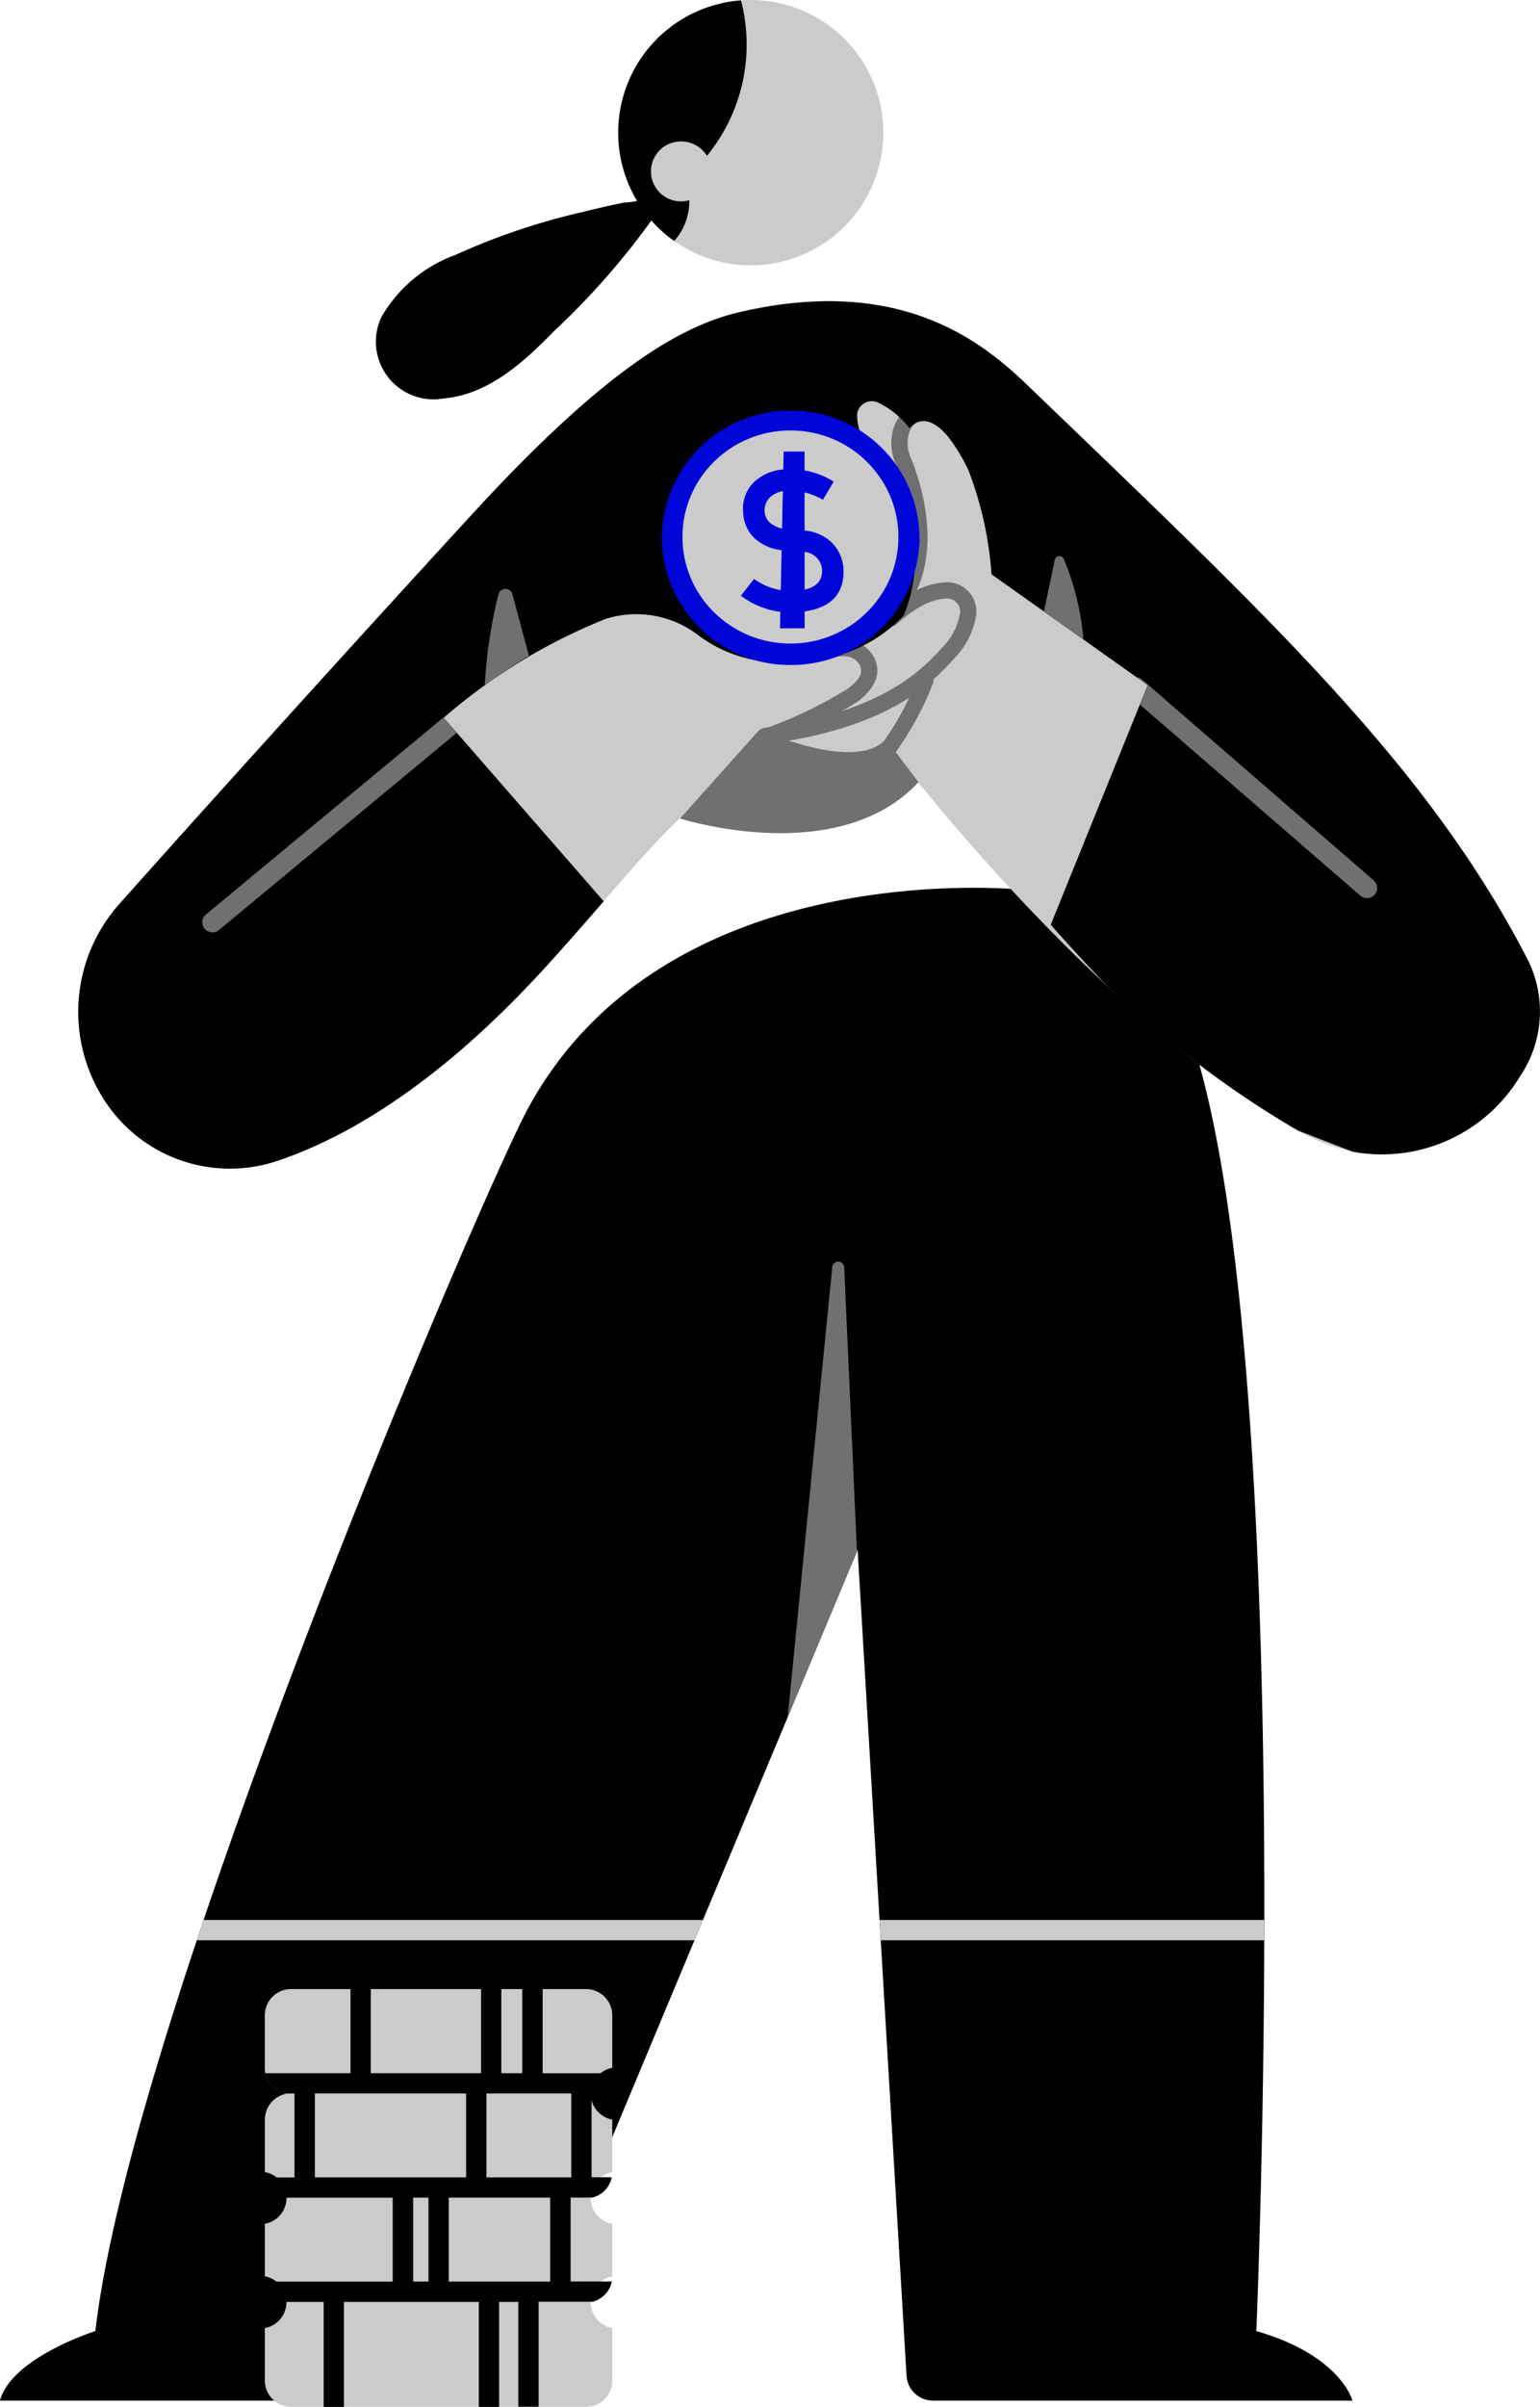 <svg xmlns="http://www.w3.org/2000/svg" width="64.084" height="100.094" viewBox="0 0 64.084 100.094">
  <g id="_2_-_INCOME_INEQUALITY" data-name="2 - INCOME INEQUALITY" transform="translate(-648.185 -548.111)">
    <g id="_2--INCOME-INEQUALITY" transform="translate(648.185 548.111)">
      <g id="CHARACTER-2" transform="translate(0 0)">
        <g id="GREEN-CHARACTER" transform="translate(0 0)">
          <g id="Group_1286" data-name="Group 1286">
            <g id="Group_1282" data-name="Group 1282" transform="translate(0 36.921)">
              <path id="Path_743" data-name="Path 743" d="M690.92,985.515s-14.991-1.684-20.8,9.151c-1.953,3.646-16.432,37.453-17.967,50.776,0,0-3.487,1.1-3.971,2.892h20.54a.54.54,0,0,0,.5-.332l14.651-35.053s1.691,28.524,2.036,34.352a1.1,1.1,0,0,0,1.1,1.033h17.456s-.481-1.88-4-2.892c0,0,1.9-44.372-3.383-55.482Z" transform="translate(-648.185 -985.421)" fill-rule="evenodd"/>
              <path id="Path_744" data-name="Path 744" d="M1036.41,1188.719l1.854-18.706a.248.248,0,0,1,.5.014l.529,11.806Z" transform="translate(-1003.633 -1154.223)" fill="#707070" fill-rule="evenodd"/>
              <path id="Path_745" data-name="Path 745" d="M789.632,1493.85q0,.425,0,.844H773.677l-.05-.844Zm-44.131,0h20.778l-.353.844H745.218l0-.013c.09-.269.18-.536.27-.8Z" transform="translate(-737.026 -1450.925)" fill="#cbcbcb" fill-rule="evenodd"/>
            </g>
            <g id="Group_1284" data-name="Group 1284" transform="translate(15.624)">
              <g id="Group_1283" data-name="Group 1283" transform="translate(10.099)">
                <circle id="Ellipse_90" data-name="Ellipse 90" cx="5.517" cy="5.517" r="5.517" fill="#cbcbcb"/>
              </g>
              <path id="Path_746" data-name="Path 746" d="M957.979,548.287a7.306,7.306,0,0,1-1.415,6.466,1.271,1.271,0,0,0-1.083-.6,1.247,1.247,0,1,0,0,2.494,1.286,1.286,0,0,0,.349-.048,2.5,2.5,0,0,1-.629,1.695,5.517,5.517,0,0,1,2.779-10.006Z" transform="translate(-942.769 -548.272)" fill-rule="evenodd"/>
              <path id="Path_747" data-name="Path 747" d="M844.324,646.524a3.119,3.119,0,0,1-.732.114c-.589.118-1.175.255-1.759.4a27.806,27.806,0,0,0-5.266,1.779,5.861,5.861,0,0,0-3.086,2.6,2.4,2.4,0,0,0,2.6,3.369c1.877-.169,3.35-1.529,4.6-2.808a31.412,31.412,0,0,0,4.256-4.894" transform="translate(-833.242 -638.215)" fill-rule="evenodd"/>
            </g>
            <g id="Group_1285" data-name="Group 1285" transform="translate(3.256 12.52)">
              <path id="Path_748" data-name="Path 748" d="M703.759,704.6c-.934.995-9.148,9.976-15.321,16.9a6.743,6.743,0,0,0-.453,8.357h0a6.216,6.216,0,0,0,7.059,2.3c2.821-.951,6.674-3.146,11.157-8.064,2.277-2.5,4.088-4.779,5.582-6.176,0,0,6.554,2.109,9.926-1.506,0,0,8.23,10.516,16.195,14.708a6.71,6.71,0,0,0,8.854-2.508,4.8,4.8,0,0,0,.25-4.939c-4.181-8.054-10.746-14.148-20.78-23.8-1.948-1.873-5.353-4.549-11.95-3.022C711.792,697.434,708.763,699.264,703.759,704.6Z" transform="translate(-686.748 -696.406)" fill="#cbcbcb" fill-rule="evenodd"/>
              <path id="Path_749" data-name="Path 749" d="M1024.593,864.085a1.545,1.545,0,0,1,.471-.033.688.688,0,0,1,.6.368c.177.366-.09.668-.5.976a17.841,17.841,0,0,1-3.565,1.7.338.338,0,1,0,.254.625,18.557,18.557,0,0,0,3.719-1.785c.719-.546,1.009-1.161.7-1.808a1.342,1.342,0,0,0-1.151-.747,2.247,2.247,0,0,0-.7.052.338.338,0,1,0,.172.653Z" transform="translate(-993.142 -849.275)" fill="#706f70" fill-rule="evenodd"/>
              <path id="Path_750" data-name="Path 750" d="M1027.229,836.641a5.242,5.242,0,0,1,.949-.7,2.374,2.374,0,0,1,1.135-.361.546.546,0,0,1,.541.629,2.666,2.666,0,0,1-.713,1.385c-.641.676-2.263,2.716-7.428,3.37a.338.338,0,0,0,.085.67c5.451-.691,7.156-2.862,7.833-3.576a3.337,3.337,0,0,0,.889-1.741,1.222,1.222,0,0,0-1.2-1.414,3.066,3.066,0,0,0-1.471.449,5.943,5.943,0,0,0-1.087.8.338.338,0,1,0,.471.484Z" transform="translate(-993.162 -823.212)" fill="#707070" fill-rule="evenodd"/>
              <path id="Path_751" data-name="Path 751" d="M1080.928,879.375a11.87,11.87,0,0,1-1.72,3.062.338.338,0,0,0,.478.478,13.042,13.042,0,0,0,1.87-3.291.338.338,0,0,0-.628-.249Z" transform="translate(-1045.984 -863.733)" fill="#706f70" fill-rule="evenodd"/>
              <path id="Path_753" data-name="Path 753" d="M1088.44,747.493a1.625,1.625,0,0,0-.794.84,2.13,2.13,0,0,0,.082,1.653c.341.85,1.218,3.368.026,5.305a.338.338,0,1,0,.575.354c1.329-2.159.405-4.963.025-5.911a1.509,1.509,0,0,1-.084-1.144.947.947,0,0,1,.436-.477.338.338,0,1,0-.265-.621Z" transform="translate(-1053.682 -743.155)" fill="#706f70" fill-rule="evenodd"/>
              <path id="Path_754" data-name="Path 754" d="M708.614,721.368c-.742.853-1.543,1.776-2.413,2.729-4.483,4.918-8.336,7.113-11.157,8.064a6.216,6.216,0,0,1-7.059-2.3h0a6.743,6.743,0,0,1,.453-8.357c6.172-6.929,14.387-15.909,15.321-16.9,5-5.331,8.033-7.162,10.518-7.737,6.6-1.527,10,1.149,11.95,3.022,10.034,9.648,16.6,15.742,20.78,23.8a4.8,4.8,0,0,1-.25,4.939,6.713,6.713,0,0,1-6.976,3.155L737.5,730.9a42.263,42.263,0,0,1-7.949-6.024c-1.385-1.439-2.334-2.534-2.334-2.534l4.035-9.964-6.5-4.608a14.906,14.906,0,0,0-.965-4.339,7.658,7.658,0,0,0-.6-1.05c-1.134-1.691-1.848-.684-1.848-.684A3.553,3.553,0,0,0,720,700.614a.617.617,0,0,0-.836.461,1.859,1.859,0,0,0,.343,1.182,1.3,1.3,0,0,0,.156.2,6.411,6.411,0,0,1,1.432,7.027,6.088,6.088,0,0,1-4.407,1.9,5.669,5.669,0,0,1-4.1-1.051,4.236,4.236,0,0,0-3.876-.714,23.462,23.462,0,0,0-6.753,4.118Z" transform="translate(-686.748 -696.406)" fill-rule="evenodd"/>
              <path id="Path_755" data-name="Path 755" d="M983.387,911.131l3.311-3.7s3.989,1.821,5.253.4l1.6,2.112c-.165-.2-.251-.314-.251-.314C990.006,913.158,983.663,911.218,983.387,911.131Z" transform="translate(-958.343 -889.613)" fill="#707070" fill-rule="evenodd"/>
              <path id="Path_756" data-name="Path 756" d="M758.68,828.078c-.468.371-.743.613-.743.613l.545.625-9.9,8.207a.422.422,0,0,1-.539-.65l10.532-8.731A.421.421,0,0,1,758.68,828.078ZM786.744,827a.422.422,0,0,1,.25.1l9.641,8.354a.422.422,0,0,1-.553.638l-9.175-7.95.323-.8Zm-27.1.351a19.983,19.983,0,0,1,.573-3.795.3.3,0,0,1,.583.014c.208.77.492,1.83.684,2.544C760.8,826.525,760.173,826.957,759.641,827.346Zm23.269-3.07.453-2.154a.2.2,0,0,1,.366-.06,11.149,11.149,0,0,1,.827,3.382Z" transform="translate(-742.729 -811.363)" fill="#707070" fill-rule="evenodd"/>
            </g>
          </g>
        </g>
        <g id="HOLD-COIN" transform="translate(27.54 17.077)">
          <g id="Group_1287" data-name="Group 1287" transform="translate(0 0)">
            <path id="Path_761" data-name="Path 761" d="M5.362,0a5.326,5.326,0,0,1,5.362,5.289,5.326,5.326,0,0,1-5.362,5.289A5.326,5.326,0,0,1,0,5.289,5.326,5.326,0,0,1,5.362,0Z" transform="translate(0)" fill="#0005d8"/>
          </g>
          <g id="Group_1288" data-name="Group 1288" transform="translate(0.858 0.823)">
            <ellipse id="Ellipse_92" data-name="Ellipse 92" cx="4.494" cy="4.432" rx="4.494" ry="4.432" transform="translate(0 0)" fill="#cbcbcb"/>
          </g>
          <g id="Group_1291" data-name="Group 1291" transform="matrix(0.936, 0.353, -0.353, 0.936, 4.385, 1.115)">
            <g id="Group_1289" data-name="Group 1289" transform="translate(0 0.673)">
              <path id="Path_757" data-name="Path 757" d="M1.566,5.023a2.645,2.645,0,0,0,1.778-.138c.7-.316.942-.716.736-1.209a.792.792,0,0,0-1.034-.411c-.234.066-.484.139-.759.214a1.991,1.991,0,0,1-1.3-.045A1.558,1.558,0,0,1,.17,2.608,1.549,1.549,0,0,1,.132,1.278a2,2,0,0,1,1.1-1A3.381,3.381,0,0,1,3.237.068L3.083.934a2.737,2.737,0,0,0-1.526.172,1.09,1.09,0,0,0-.546.463.756.756,0,0,0-.012.7.657.657,0,0,0,.373.34,1.2,1.2,0,0,0,.7.007c.155-.041.374-.1.646-.183a1.863,1.863,0,0,1,1.37.048,1.691,1.691,0,0,1,.809.84c.439,1.029.035,1.824-1.2,2.38a3.431,3.431,0,0,1-2.4.168Z" transform="translate(0 0)" fill="#0005d8"/>
            </g>
            <g id="Group_1290" data-name="Group 1290" transform="translate(0.848 0)">
              <path id="Path_758" data-name="Path 758" d="M0,.307l2.451,6.93.958-.362L.813,0Z" transform="translate(0 0)" fill="#0005d8" fill-rule="evenodd"/>
            </g>
          </g>
        </g>
        <g id="SMALL-COINS-PILE" transform="translate(11.022 82.719)">
          <path id="Path_759" data-name="Path 759" d="M779.633,1532.242a1.093,1.093,0,0,1-.9-1.075v-2.185a1.093,1.093,0,0,1,1.092-1.092H792.1a1.093,1.093,0,0,1,1.092,1.092v2.185a1.093,1.093,0,0,0,0,2.15v2.185a1.092,1.092,0,0,0,0,2.15v2.185a1.092,1.092,0,0,0,0,2.149v2.185a1.093,1.093,0,0,1-1.092,1.093H779.828a1.093,1.093,0,0,1-1.092-1.093v-2.185a1.092,1.092,0,0,0,0-2.149v-2.185a1.092,1.092,0,0,0,0-2.15v-2.185A1.1,1.1,0,0,1,779.633,1532.242Z" transform="translate(-778.736 -1527.89)" fill="#cbcbcb" fill-rule="evenodd"/>
          <path id="Path_760" data-name="Path 760" d="M790.529,1527.89v3.5h2.834l.04,0a1.1,1.1,0,0,1-.816.843h-.022v0l-.037.007.037.008v3.47h.8l.041,0a1.094,1.094,0,0,1-.812.843h-.9v3.49h1.675a.323.323,0,0,1,.041,0,1.1,1.1,0,0,1-.809.843h-2.239v4.366h-.844V1540.9h-.8v4.366h-.844V1540.9H782.26v4.366h-.844V1540.9H779.8a1.1,1.1,0,0,1-.81-.844h5.3v-3.49H779.8a1.093,1.093,0,0,1-.813-.844h1.216v-3.489h-.4a1.1,1.1,0,0,1-.816-.844h3.546v-3.5h.844v3.5h4.589v-3.5h.844v3.5h.87v-3.5Zm-5.389,8.674v3.49h.638v-3.49Zm1.482,0v3.49h4.221v-3.49Zm-5.571-4.333v3.489h6.294v-3.489Zm7.139,0v3.489h3.531v-3.489Z" transform="translate(-778.97 -1527.89)" fill-rule="evenodd"/>
        </g>
      </g>
    </g>
  </g>
</svg>
